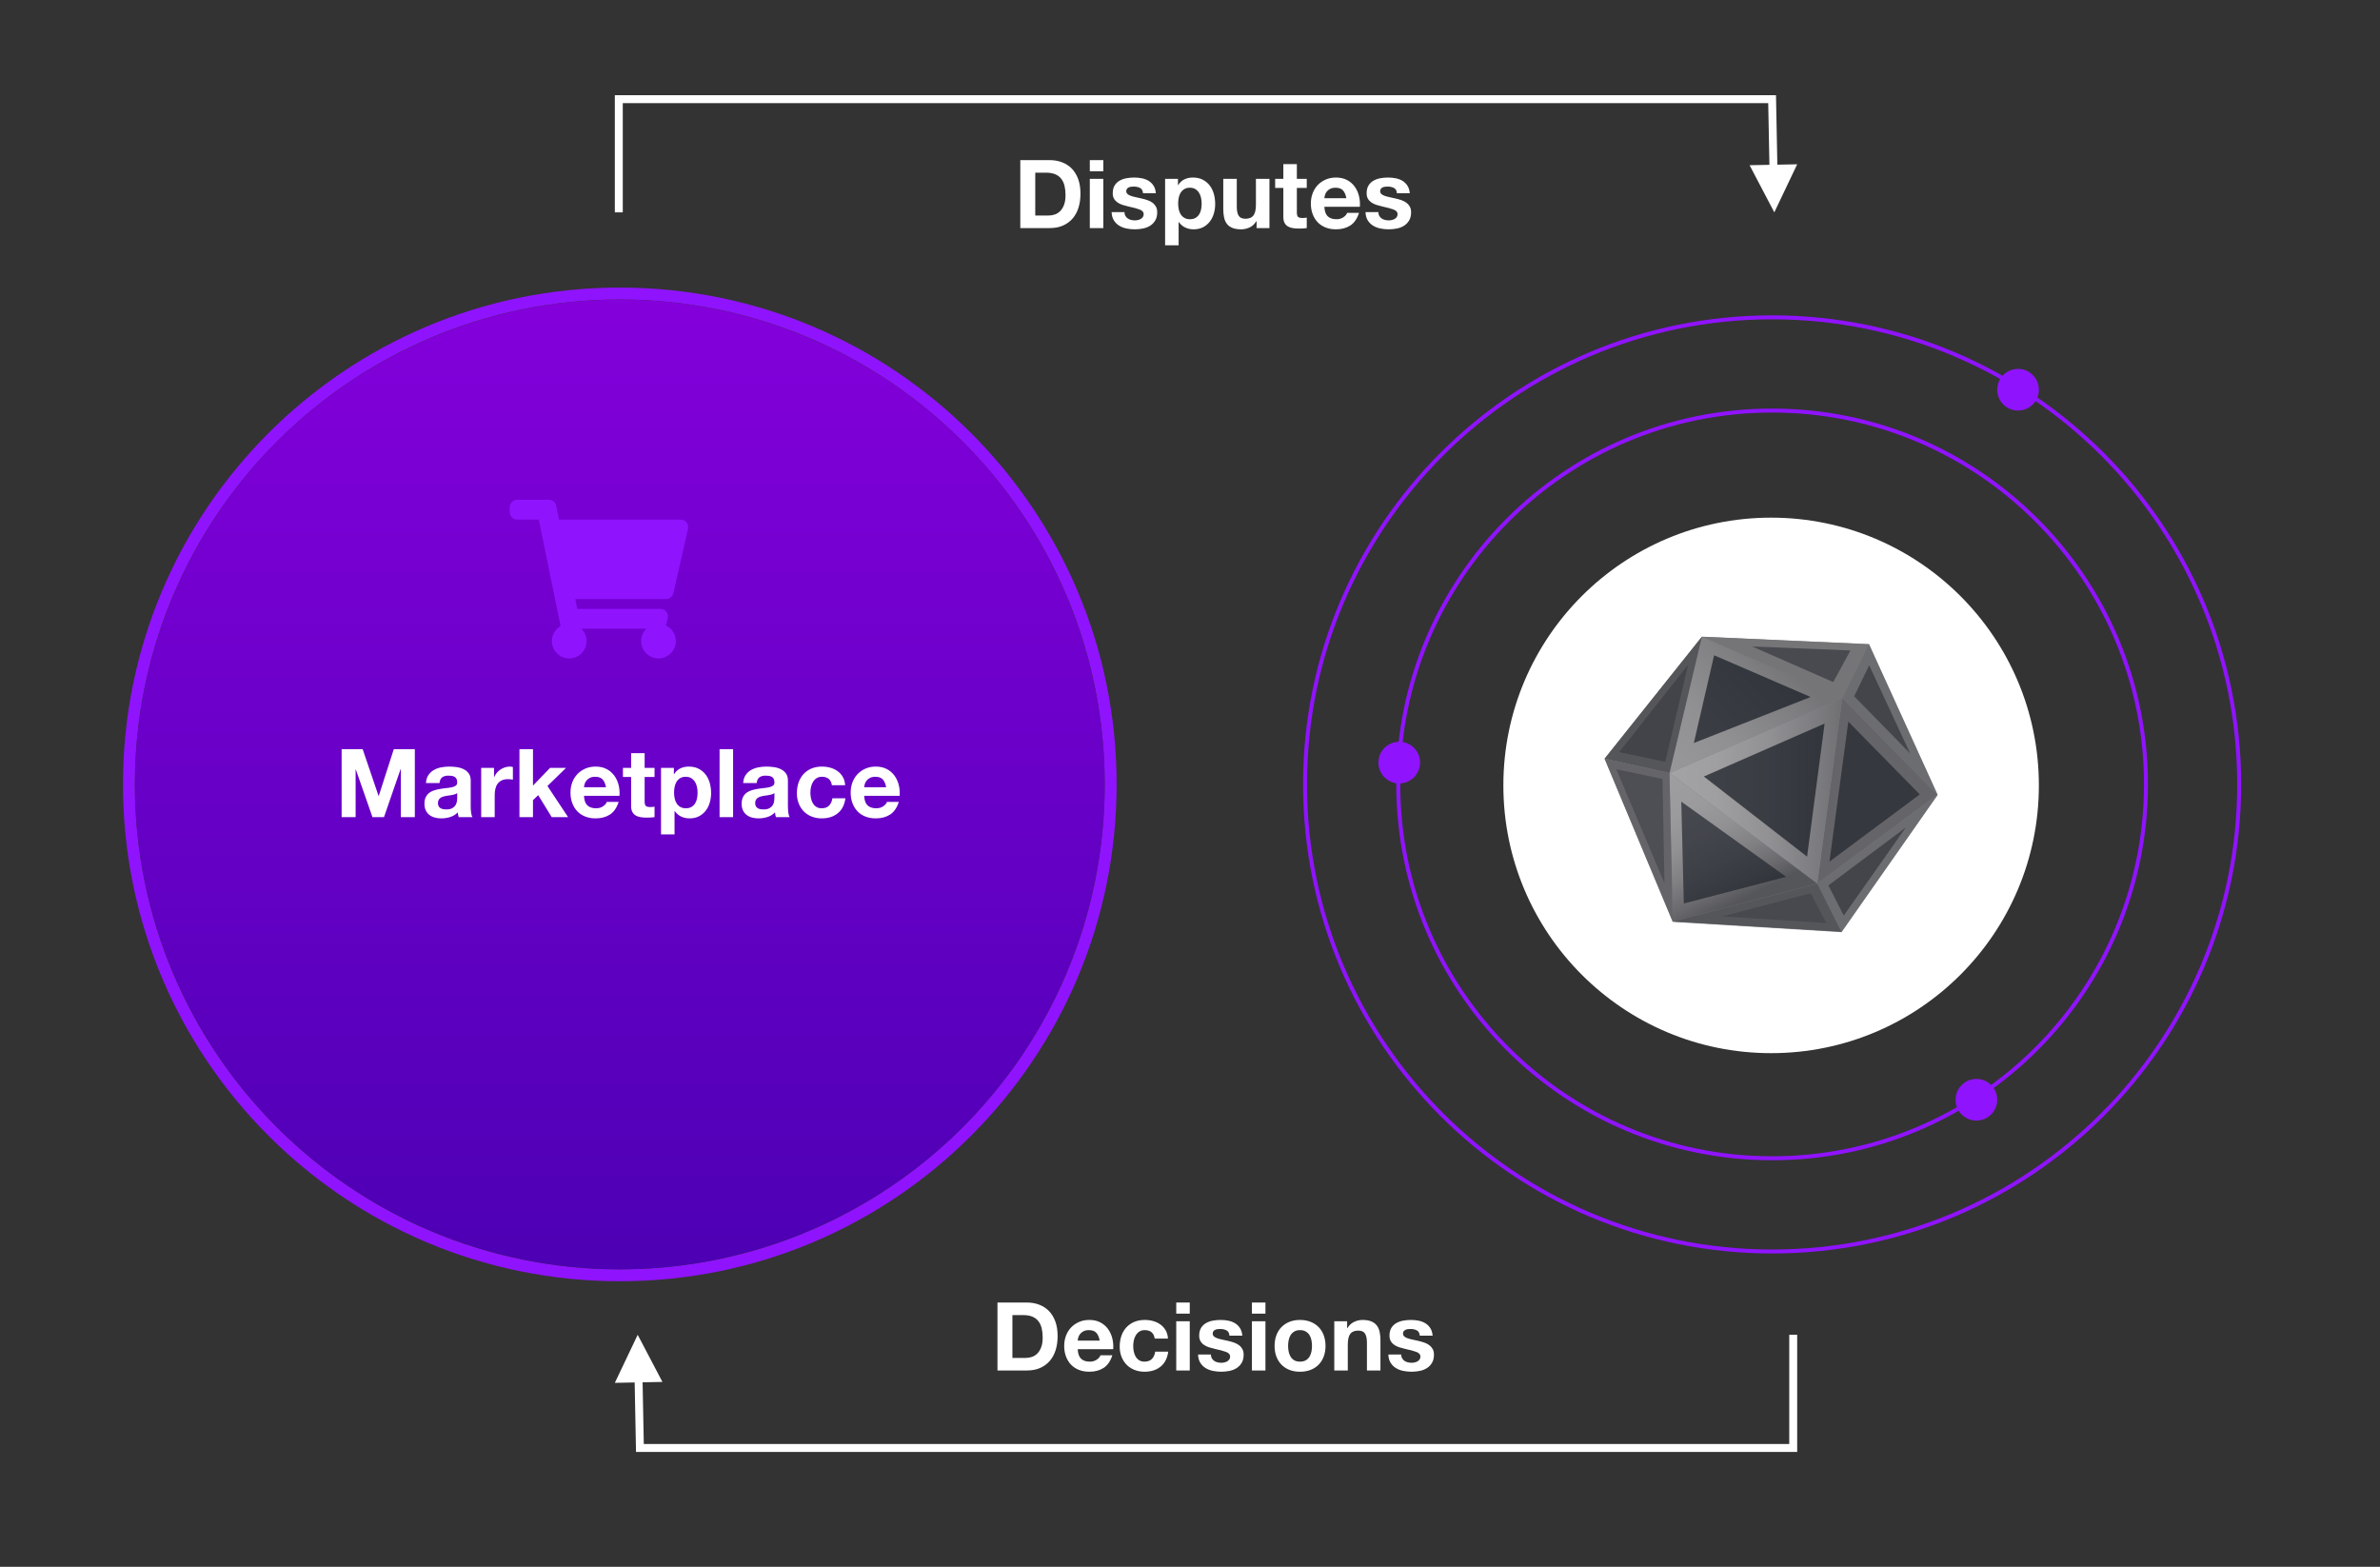 <?xml version="1.0" encoding="UTF-8"?>
<svg width="1200px" height="790px" viewBox="0 0 1200 790" version="1.1" xmlns="http://www.w3.org/2000/svg" xmlns:xlink="http://www.w3.org/1999/xlink">
    <rect x="0" y="0" width="1200" height="790" fill="#333333" stroke="none"/>
    <!-- Generator: Sketch 58 (84663) - https://sketch.com -->
    <title>website-integrations3 copy</title>
    <desc>Created with Sketch.</desc>
    <defs>
        <linearGradient x1="50%" y1="0%" x2="50%" y2="100%" id="alinearGradient1">
            <stop stop-color="#8400DB" offset="0%"></stop>
            <stop stop-color="#4D00B4" offset="100%"></stop>
        </linearGradient>
        <linearGradient x1="0%" y1="50%" x2="100%" y2="50%" id="alinearGradient2">
            <stop stop-color="#A3A2A5" offset="0%"></stop>
            <stop stop-color="#9F9EA0" offset="27.05%"></stop>
            <stop stop-color="#929194" offset="56.07%"></stop>
            <stop stop-color="#7C7C80" offset="85.92%"></stop>
            <stop stop-color="#707073" offset="100%"></stop>
        </linearGradient>
        <linearGradient x1="-0.661%" y1="79.915%" x2="70.392%" y2="24.269%" id="alinearGradient3">
            <stop stop-color="#969598" offset="0%"></stop>
            <stop stop-color="#908F92" offset="33.96%"></stop>
            <stop stop-color="#7F7F82" offset="79.17%"></stop>
            <stop stop-color="#757578" offset="100%"></stop>
        </linearGradient>
        <linearGradient x1="6.06%" y1="-2.835%" x2="50.01%" y2="85.051%" id="alinearGradient4">
            <stop stop-color="#9E9EA0" offset="0%"></stop>
            <stop stop-color="#9B9B9D" offset="27.59%"></stop>
            <stop stop-color="#919194" offset="49.4%"></stop>
            <stop stop-color="#808083" offset="69.23%"></stop>
            <stop stop-color="#69696D" offset="87.77%"></stop>
            <stop stop-color="#55565A" offset="100%"></stop>
        </linearGradient>
    </defs>
    <g id="website-integrations3-copy" stroke="none" stroke-width="1" fill="none" fill-rule="evenodd">
        <path d="M312.5,646 C450.847,646 563,533.847 563,395.5 C563,257.153 450.847,145 312.5,145 C174.153,145 62,257.153 62,395.5 C62,533.847 174.153,646 312.5,646 Z M312.5,640 C177.466,640 68,530.534 68,395.5 C68,260.466 177.466,151 312.5,151 C447.534,151 557,260.466 557,395.5 C557,530.534 447.534,640 312.5,640 Z" id="Oval" fill="#9013FE" fill-rule="nonzero"></path>
        <circle id="Oval" fill="url(#alinearGradient1)" cx="312.5" cy="395.5" r="244.5"></circle>
        <g id="Group-2" transform="translate(758, 261)">
            <circle id="Oval" fill="#FFFFFF" cx="135" cy="135" r="135"></circle>
            <g id="kleros-symbol" transform="translate(51, 60)" fill-rule="nonzero">
                <polygon id="Path" fill="#45464D" opacity="0.7" points="133.381 3.777 49.082 0 0 61.557 34.392 143.825 119.534 149 168 79.793"></polygon>
                <g id="Group">
                    <polygon id="Path" fill="#656569" points="167.848 79.715 119.891 30.913 107.277 124.531"></polygon>
                    <polygon id="Path" fill="url(#alinearGradient2)" points="32.751 68.739 119.891 30.913 107.277 124.531"></polygon>
                    <polygon id="Path" fill="url(#alinearGradient3)" points="119.891 30.913 49.09 0.07 32.751 68.739"></polygon>
                    <polygon id="Path" fill="url(#alinearGradient4)" points="32.751 68.739 34.419 143.629 107.277 124.531"></polygon>
                    <polygon id="Path" fill="#757578" points="119.891 30.913 133.276 3.84 49.09 0.07"></polygon>
                    <polygon id="Path" fill="#6C6D70" points="133.276 3.84 167.848 79.715 119.891 30.913"></polygon>
                    <polygon id="Path" fill="#6C6D70" points="167.848 79.715 119.447 148.795 107.277 124.531"></polygon>
                    <polygon id="Path" fill="#55565A" points="119.447 148.795 34.419 143.629 107.277 124.531"></polygon>
                    <polygon id="Path" fill="#55565A" points="49.09 0.07 0.073 61.513 32.751 68.739"></polygon>
                    <polygon id="Path" fill="#656569" points="0.073 61.513 34.419 143.629 32.751 68.739"></polygon>
                    <polygon id="Path" fill="#151A22" opacity="0.7" points="110.973 43.806 102.14 110.922 50.084 70.514"></polygon>
                    <polygon id="Path" fill="#151A22" opacity="0.7" points="103.923 30.424 55.263 9.389 45.041 53.615"></polygon>
                    <polygon id="Path" fill="#23262E" opacity="0.7" points="91.59 121.09 38.705 83.178 39.984 134.55"></polygon>
                    <polygon id="Path" fill="#23262E" opacity="0.7" points="158.962 79.548 122.923 42.835 113.411 113.433"></polygon>
                    <polygon id="Path" fill="#43444B" opacity="0.7" points="103.989 129.347 111.838 144.422 59.387 141.051"></polygon>
                    <polygon id="Path" fill="#34363D" opacity="0.7" points="151.919 96.205 112.877 125.404 120.635 140.625"></polygon>
                    <polygon id="Path" fill="#34363D" opacity="0.7" points="133.451 14.441 154.094 58.875 125.869 30.07"></polygon>
                    <polygon id="Path" fill="#36383F" opacity="0.7" points="124.004 6.962 115.324 22.896 74.439 4.943"></polygon>
                    <polygon id="Path" fill="#3B3C43" opacity="0.7" points="42.14 14.19 30.635 63.137 7.423 58.201"></polygon>
                    <polygon id="Path" fill="#45464D" opacity="0.7" points="29.235 71.769 30.247 124.37 5.912 66.812"></polygon>
                </g>
            </g>
        </g>
        <path d="M893.5,585 C998.158,585 1083,500.158 1083,395.5 C1083,290.842 998.158,206 893.5,206 C788.842,206 704,290.842 704,395.5 C704,500.158 788.842,585 893.5,585 Z M893.5,583 C789.947,583 706,499.053 706,395.5 C706,291.947 789.947,208 893.5,208 C997.053,208 1081,291.947 1081,395.5 C1081,499.053 997.053,583 893.5,583 Z" id="Oval" fill="#9013FE" fill-rule="nonzero"></path>
        <path d="M893.5,632 C1024.115,632 1130,526.115 1130,395.5 C1130,264.885 1024.115,159 893.5,159 C762.885,159 657,264.885 657,395.5 C657,526.115 762.885,632 893.5,632 Z M893.5,630 C763.989,630 659,525.011 659,395.5 C659,265.989 763.989,161 893.5,161 C1023.011,161 1128,265.989 1128,395.5 C1128,525.011 1023.011,630 893.5,630 Z" id="Oval" fill="#9013FE" fill-rule="nonzero"></path>
        <path d="M172.248,377.728 L172.248,412 L179.304,412 L179.304,387.952 L179.4,387.952 L187.8,412 L193.608,412 L202.008,387.712 L202.104,387.712 L202.104,412 L209.16,412 L209.16,377.728 L198.552,377.728 L190.968,401.296 L190.872,401.296 L182.856,377.728 L172.248,377.728 Z M214.776,394.816 C214.872,393.216 215.272,391.888 215.976,390.832 C216.68,389.776 217.576,388.928 218.664,388.288 C219.752,387.648 220.976,387.192 222.336,386.92 C223.696,386.648 225.064,386.512 226.44,386.512 C227.688,386.512 228.952,386.6 230.232,386.776 C231.512,386.952 232.68,387.296 233.736,387.808 C234.792,388.32 235.656,389.032 236.328,389.944 C237,390.856 237.336,392.064 237.336,393.568 L237.336,406.48 C237.336,407.6 237.4,408.672 237.528,409.696 C237.656,410.72 237.88,411.488 238.2,412 L231.288,412 C231.16,411.616 231.056,411.224 230.976,410.824 C230.896,410.424 230.84,410.016 230.808,409.6 C229.72,410.72 228.44,411.504 226.968,411.952 C225.496,412.4 223.992,412.624 222.456,412.624 C221.272,412.624 220.168,412.48 219.144,412.192 C218.12,411.904 217.224,411.456 216.456,410.848 C215.688,410.24 215.088,409.472 214.656,408.544 C214.224,407.616 214.008,406.512 214.008,405.232 C214.008,403.824 214.256,402.664 214.752,401.752 C215.248,400.84 215.888,400.112 216.672,399.568 C217.456,399.024 218.352,398.616 219.36,398.344 C220.368,398.072 221.384,397.856 222.408,397.696 C223.176,397.576 223.935,397.474 224.685,397.39 L225.432,397.312 C226.424,397.216 227.304,397.072 228.072,396.88 C228.84,396.688 229.448,396.408 229.896,396.04 C230.303,395.705 230.512,395.232 230.523,394.62 L230.52,394.432 C230.52,393.696 230.4,393.112 230.16,392.68 C229.92,392.248 229.6,391.912 229.2,391.672 C228.8,391.432 228.336,391.272 227.808,391.192 C227.28,391.112 226.712,391.072 226.104,391.072 C224.76,391.072 223.704,391.36 222.936,391.936 C222.168,392.512 221.72,393.472 221.592,394.816 L214.776,394.816 Z M230.52,399.856 C230.232,400.112 229.872,400.312 229.44,400.456 C229.008,400.6 228.544,400.72 228.048,400.816 C227.717,400.88 227.376,400.937 227.024,400.987 L226.488,401.056 C225.944,401.12 225.4,401.2 224.856,401.296 C224.344,401.392 223.84,401.52 223.344,401.68 C222.848,401.84 222.416,402.056 222.048,402.328 C221.68,402.6 221.384,402.944 221.16,403.36 C220.936,403.776 220.824,404.304 220.824,404.944 C220.824,405.552 220.936,406.064 221.16,406.48 C221.384,406.896 221.688,407.224 222.072,407.464 C222.456,407.704 222.904,407.872 223.416,407.968 C223.928,408.064 224.456,408.112 225,408.112 C226.344,408.112 227.384,407.888 228.12,407.44 C228.856,406.992 229.4,406.456 229.752,405.832 C230.104,405.208 230.32,404.576 230.4,403.936 C230.48,403.296 230.52,402.784 230.52,402.4 L230.52,399.856 Z M242.616,387.184 L242.616,412 L249.432,412 L249.432,400.816 C249.432,399.696 249.544,398.656 249.768,397.696 C249.992,396.736 250.368,395.896 250.896,395.176 C251.424,394.456 252.12,393.888 252.984,393.472 C253.848,393.056 254.904,392.848 256.152,392.848 C256.568,392.848 257,392.872 257.448,392.92 C257.896,392.968 258.28,393.024 258.6,393.088 L258.6,386.752 C258.056,386.592 257.56,386.512 257.112,386.512 C256.248,386.512 255.416,386.64 254.616,386.896 C253.816,387.152 253.064,387.512 252.36,387.976 C251.656,388.44 251.032,389 250.488,389.656 C249.944,390.312 249.512,391.024 249.192,391.792 L249.096,391.792 L249.096,387.184 L242.616,387.184 Z M261.912,377.728 L261.912,412 L268.728,412 L268.728,403.456 L271.368,400.912 L278.184,412 L286.44,412 L276.024,396.304 L285.384,387.184 L277.32,387.184 L268.728,396.112 L268.728,377.728 L261.912,377.728 Z M305.544,396.928 L294.456,396.928 C294.488,396.448 294.592,395.904 294.768,395.296 C294.944,394.688 295.248,394.112 295.68,393.568 C296.112,393.024 296.688,392.568 297.408,392.2 C298.128,391.832 299.032,391.648 300.12,391.648 C301.784,391.648 303.024,392.096 303.84,392.992 C304.656,393.888 305.224,395.2 305.544,396.928 Z M294.456,401.248 L312.36,401.248 C312.488,399.328 312.328,397.488 311.88,395.728 C311.432,393.968 310.704,392.4 309.696,391.024 C308.688,389.648 307.4,388.552 305.832,387.736 C304.264,386.92 302.424,386.512 300.312,386.512 C298.424,386.512 296.704,386.848 295.152,387.52 C293.6,388.192 292.264,389.112 291.144,390.28 C290.024,391.448 289.16,392.832 288.552,394.432 C287.944,396.032 287.64,397.76 287.64,399.616 C287.64,401.536 287.936,403.296 288.528,404.896 C289.12,406.496 289.96,407.872 291.048,409.024 C292.136,410.176 293.464,411.064 295.032,411.688 C296.6,412.312 298.36,412.624 300.312,412.624 C303.128,412.624 305.528,411.984 307.512,410.704 C309.496,409.424 310.968,407.296 311.928,404.32 L305.928,404.32 C305.704,405.088 305.096,405.816 304.104,406.504 C303.112,407.192 301.928,407.536 300.552,407.536 C298.632,407.536 297.16,407.04 296.136,406.048 C295.112,405.056 294.552,403.456 294.456,401.248 Z M325.032,387.184 L325.032,379.744 L318.216,379.744 L318.216,387.184 L314.088,387.184 L314.088,391.744 L318.216,391.744 L318.216,406.384 C318.216,407.632 318.424,408.64 318.84,409.408 C319.256,410.176 319.824,410.768 320.544,411.184 C321.264,411.6 322.096,411.88 323.04,412.024 C323.984,412.168 324.984,412.24 326.04,412.24 C326.712,412.24 327.4,412.224 328.104,412.192 C328.808,412.16 329.448,412.096 330.024,412 L330.024,406.72 C329.704,406.784 329.368,406.832 329.016,406.864 C328.664,406.896 328.296,406.912 327.912,406.912 C326.76,406.912 325.992,406.72 325.608,406.336 C325.224,405.952 325.032,405.184 325.032,404.032 L325.032,391.744 L330.024,391.744 L330.024,387.184 L325.032,387.184 Z M345.816,407.536 C344.728,407.536 343.8,407.312 343.032,406.864 C342.264,406.416 341.648,405.832 341.184,405.112 C340.72,404.392 340.384,403.552 340.176,402.592 C339.968,401.632 339.864,400.656 339.864,399.664 C339.864,398.64 339.96,397.648 340.152,396.688 C340.344,395.728 340.672,394.88 341.136,394.144 C341.6,393.408 342.208,392.808 342.96,392.344 C343.712,391.88 344.648,391.648 345.768,391.648 C346.856,391.648 347.776,391.88 348.528,392.344 C349.28,392.808 349.896,393.416 350.376,394.168 C350.856,394.92 351.2,395.776 351.408,396.736 C351.616,397.696 351.72,398.672 351.72,399.664 C351.72,400.656 351.624,401.632 351.432,402.592 C351.24,403.552 350.912,404.392 350.448,405.112 C349.984,405.832 349.376,406.416 348.624,406.864 C347.872,407.312 346.936,407.536 345.816,407.536 Z M333.288,387.184 L333.288,420.688 L340.104,420.688 L340.104,408.928 L340.2,408.928 C341.032,410.144 342.096,411.064 343.392,411.688 C344.688,412.312 346.104,412.624 347.64,412.624 C349.464,412.624 351.056,412.272 352.416,411.568 C353.776,410.864 354.912,409.92 355.824,408.736 C356.736,407.552 357.416,406.192 357.864,404.656 C358.312,403.12 358.536,401.52 358.536,399.856 C358.536,398.096 358.312,396.408 357.864,394.792 C357.416,393.176 356.728,391.76 355.8,390.544 C354.872,389.328 353.704,388.352 352.296,387.616 C350.888,386.88 349.208,386.512 347.256,386.512 C345.72,386.512 344.312,386.816 343.032,387.424 C341.752,388.032 340.696,389.008 339.864,390.352 L339.768,390.352 L339.768,387.184 L333.288,387.184 Z M362.808,377.728 L362.808,412 L369.624,412 L369.624,377.728 L362.808,377.728 Z M374.712,394.816 C374.808,393.216 375.208,391.888 375.912,390.832 C376.616,389.776 377.512,388.928 378.6,388.288 C379.688,387.648 380.912,387.192 382.272,386.92 C383.632,386.648 385,386.512 386.376,386.512 C387.624,386.512 388.888,386.6 390.168,386.776 C391.448,386.952 392.616,387.296 393.672,387.808 C394.728,388.32 395.592,389.032 396.264,389.944 C396.936,390.856 397.272,392.064 397.272,393.568 L397.272,406.48 C397.272,407.6 397.336,408.672 397.464,409.696 C397.592,410.72 397.816,411.488 398.136,412 L391.224,412 C391.096,411.616 390.992,411.224 390.912,410.824 C390.832,410.424 390.776,410.016 390.744,409.6 C389.656,410.72 388.376,411.504 386.904,411.952 C385.432,412.4 383.928,412.624 382.392,412.624 C381.208,412.624 380.104,412.48 379.08,412.192 C378.056,411.904 377.16,411.456 376.392,410.848 C375.624,410.24 375.024,409.472 374.592,408.544 C374.16,407.616 373.944,406.512 373.944,405.232 C373.944,403.824 374.192,402.664 374.688,401.752 C375.184,400.84 375.824,400.112 376.608,399.568 C377.392,399.024 378.288,398.616 379.296,398.344 C380.304,398.072 381.32,397.856 382.344,397.696 C383.112,397.576 383.871,397.474 384.621,397.39 L385.368,397.312 C386.36,397.216 387.24,397.072 388.008,396.88 C388.776,396.688 389.384,396.408 389.832,396.04 C390.239,395.705 390.448,395.232 390.459,394.62 L390.456,394.432 C390.456,393.696 390.336,393.112 390.096,392.68 C389.856,392.248 389.536,391.912 389.136,391.672 C388.736,391.432 388.272,391.272 387.744,391.192 C387.216,391.112 386.648,391.072 386.04,391.072 C384.696,391.072 383.64,391.36 382.872,391.936 C382.104,392.512 381.656,393.472 381.528,394.816 L374.712,394.816 Z M390.456,399.856 C390.168,400.112 389.808,400.312 389.376,400.456 C388.944,400.6 388.48,400.72 387.984,400.816 C387.653,400.88 387.312,400.937 386.96,400.987 L386.424,401.056 C385.88,401.12 385.336,401.2 384.792,401.296 C384.28,401.392 383.776,401.52 383.28,401.68 C382.784,401.84 382.352,402.056 381.984,402.328 C381.616,402.6 381.32,402.944 381.096,403.36 C380.872,403.776 380.76,404.304 380.76,404.944 C380.76,405.552 380.872,406.064 381.096,406.48 C381.32,406.896 381.624,407.224 382.008,407.464 C382.392,407.704 382.84,407.872 383.352,407.968 C383.864,408.064 384.392,408.112 384.936,408.112 C386.28,408.112 387.32,407.888 388.056,407.44 C388.792,406.992 389.336,406.456 389.688,405.832 C390.04,405.208 390.256,404.576 390.336,403.936 C390.416,403.296 390.456,402.784 390.456,402.4 L390.456,399.856 Z M414.456,386.512 C415.928,386.512 417.344,386.704 418.704,387.088 C420.064,387.472 421.28,388.056 422.352,388.84 C423.424,389.624 424.296,390.6 424.968,391.768 C425.584,392.839 425.958,394.091 426.09,395.524 L426.12,395.92 L419.448,395.92 C419,393.072 417.32,391.648 414.408,391.648 C413.32,391.648 412.408,391.896 411.672,392.392 C410.936,392.888 410.336,393.528 409.872,394.312 C409.408,395.096 409.08,395.96 408.888,396.904 C408.696,397.848 408.6,398.784 408.6,399.712 C408.6,400.608 408.696,401.52 408.888,402.448 C409.08,403.376 409.392,404.216 409.824,404.968 C410.256,405.72 410.84,406.336 411.576,406.816 C412.312,407.296 413.208,407.536 414.264,407.536 C415.896,407.536 417.152,407.08 418.032,406.168 C418.849,405.321 419.383,404.205 419.635,402.82 L419.688,402.496 L426.264,402.496 C425.816,405.792 424.536,408.304 422.424,410.032 C420.312,411.76 417.608,412.624 414.312,412.624 C412.456,412.624 410.752,412.312 409.2,411.688 C407.648,411.064 406.328,410.192 405.24,409.072 C404.152,407.952 403.304,406.616 402.696,405.064 C402.088,403.512 401.784,401.808 401.784,399.952 C401.784,398.032 402.064,396.248 402.624,394.6 C403.184,392.952 404.008,391.528 405.096,390.328 C406.184,389.128 407.512,388.192 409.08,387.52 C410.648,386.848 412.44,386.512 414.456,386.512 Z M441.576,386.512 C443.688,386.512 445.528,386.92 447.096,387.736 C448.664,388.552 449.952,389.648 450.96,391.024 C451.968,392.4 452.696,393.968 453.144,395.728 C453.592,397.488 453.752,399.328 453.624,401.248 L435.72,401.248 C435.816,403.456 436.376,405.056 437.4,406.048 C438.424,407.04 439.896,407.536 441.816,407.536 C443.192,407.536 444.376,407.192 445.368,406.504 C446.36,405.816 446.968,405.088 447.192,404.32 L453.192,404.32 C452.232,407.296 450.76,409.424 448.776,410.704 C446.792,411.984 444.392,412.624 441.576,412.624 C439.624,412.624 437.864,412.312 436.296,411.688 C434.728,411.064 433.4,410.176 432.312,409.024 C431.224,407.872 430.384,406.496 429.792,404.896 C429.2,403.296 428.904,401.536 428.904,399.616 C428.904,397.76 429.208,396.032 429.816,394.432 C430.424,392.832 431.288,391.448 432.408,390.28 C433.528,389.112 434.864,388.192 436.416,387.52 C437.968,386.848 439.688,386.512 441.576,386.512 Z M441.384,391.648 C440.296,391.648 439.392,391.832 438.672,392.2 C437.952,392.568 437.376,393.024 436.944,393.568 C436.512,394.112 436.208,394.688 436.032,395.296 C435.856,395.904 435.752,396.448 435.72,396.928 L435.72,396.928 L446.808,396.928 C446.488,395.2 445.92,393.888 445.104,392.992 C444.288,392.096 443.048,391.648 441.384,391.648 Z" id="Marketplace" fill="#FFFFFF" fill-rule="nonzero"></path>
        <g id="cart-plus-solid" transform="translate(257, 252)" fill="#9013FE" fill-rule="nonzero">
            <path d="M78.862,50 L33.058,50 L34.081,55 L76.021,55 C78.428,55 80.211,57.235 79.678,59.581 L78.816,63.374 C81.736,64.792 83.75,67.786 83.75,71.25 C83.75,76.125 79.763,80.069 74.871,79.999 C70.211,79.932 66.379,76.15 66.253,71.492 C66.185,68.947 67.204,66.64 68.879,65 L36.121,65 C37.743,66.588 38.75,68.801 38.75,71.25 C38.75,76.221 34.605,80.224 29.583,79.99 C25.123,79.783 21.497,76.18 21.262,71.722 C21.081,68.279 22.893,65.245 25.645,63.662 L14.669,10 L3.75,10 C1.679,10 0,8.321 0,6.25 L0,3.75 C0,1.679 1.679,0 3.75,0 L19.77,0 C21.552,0 23.087,1.253 23.444,2.998 L24.876,10 L86.248,10 C88.655,10 90.438,12.235 89.905,14.581 L82.519,47.081 C82.131,48.788 80.613,50 78.862,50 Z" id="Shape"></path>
        </g>
        <path d="M521.976,108.664 L521.976,87.064 L527.352,87.064 C529.208,87.064 530.768,87.328 532.032,87.856 C533.296,88.384 534.312,89.144 535.08,90.136 C535.848,91.128 536.4,92.32 536.736,93.712 C537.072,95.104 537.24,96.664 537.24,98.392 C537.24,100.28 537,101.88 536.52,103.192 C536.04,104.504 535.4,105.568 534.6,106.384 C533.8,107.2 532.888,107.784 531.864,108.136 C530.84,108.488 529.784,108.664 528.696,108.664 L521.976,108.664 Z M514.44,80.728 L514.44,115 L529.224,115 C531.848,115 534.128,114.56 536.064,113.68 C538,112.8 539.616,111.592 540.912,110.056 C542.208,108.52 543.176,106.696 543.816,104.584 C544.456,102.472 544.776,100.168 544.776,97.672 C544.776,94.824 544.384,92.344 543.6,90.232 C542.816,88.12 541.728,86.36 540.336,84.952 C538.944,83.544 537.296,82.488 535.392,81.784 C533.488,81.08 531.432,80.728 529.224,80.728 L514.44,80.728 Z M556.296,86.344 L556.296,80.728 L549.48,80.728 L549.48,86.344 L556.296,86.344 Z M549.48,90.184 L549.48,115 L556.296,115 L556.296,90.184 L549.48,90.184 Z M566.952,106.936 L560.472,106.936 C560.536,108.6 560.912,109.984 561.6,111.088 C562.288,112.192 563.168,113.08 564.24,113.752 C565.312,114.424 566.536,114.904 567.912,115.192 C569.288,115.48 570.696,115.624 572.136,115.624 C573.544,115.624 574.928,115.488 576.288,115.216 C577.648,114.944 578.856,114.472 579.912,113.8 C580.968,113.128 581.824,112.24 582.48,111.136 C583.136,110.032 583.464,108.664 583.464,107.032 C583.464,105.88 583.24,104.912 582.792,104.128 C582.344,103.344 581.752,102.688 581.016,102.16 C580.28,101.632 579.44,101.208 578.496,100.888 C577.552,100.568 576.584,100.296 575.592,100.072 C574.632,99.848 573.688,99.64 572.76,99.448 C571.832,99.256 571.008,99.04 570.288,98.8 C569.568,98.56 568.984,98.248 568.536,97.864 C568.088,97.48 567.864,96.984 567.864,96.376 C567.864,95.864 567.992,95.456 568.248,95.152 C568.504,94.848 568.816,94.616 569.184,94.456 C569.552,94.296 569.96,94.192 570.408,94.144 C570.856,94.096 571.272,94.072 571.656,94.072 C572.872,94.072 573.928,94.304 574.824,94.768 C575.72,95.232 576.216,96.12 576.312,97.432 L582.792,97.432 C582.664,95.896 582.272,94.624 581.616,93.616 C580.96,92.608 580.136,91.8 579.144,91.192 C578.152,90.584 577.024,90.152 575.76,89.896 C574.496,89.64 573.192,89.512 571.848,89.512 C570.504,89.512 569.192,89.632 567.912,89.872 C566.632,90.112 565.48,90.528 564.456,91.12 C563.432,91.712 562.608,92.52 561.984,93.544 C561.36,94.568 561.048,95.88 561.048,97.48 C561.048,98.568 561.272,99.488 561.72,100.24 C562.168,100.992 562.76,101.616 563.496,102.112 C564.232,102.608 565.072,103.008 566.016,103.312 C566.96,103.616 567.928,103.88 568.92,104.104 C571.352,104.616 573.248,105.128 574.608,105.64 C575.968,106.152 576.648,106.92 576.648,107.944 C576.648,108.552 576.504,109.056 576.216,109.456 C575.928,109.856 575.568,110.176 575.136,110.416 C574.704,110.656 574.224,110.832 573.696,110.944 C573.168,111.056 572.664,111.112 572.184,111.112 C571.512,111.112 570.864,111.032 570.24,110.872 C569.616,110.712 569.064,110.464 568.584,110.128 C568.104,109.792 567.712,109.36 567.408,108.832 C567.104,108.304 566.952,107.672 566.952,106.936 Z M599.976,110.536 C598.888,110.536 597.96,110.312 597.192,109.864 C596.424,109.416 595.808,108.832 595.344,108.112 C594.88,107.392 594.544,106.552 594.336,105.592 C594.128,104.632 594.024,103.656 594.024,102.664 C594.024,101.64 594.12,100.648 594.312,99.688 C594.504,98.728 594.832,97.88 595.296,97.144 C595.76,96.408 596.368,95.808 597.12,95.344 C597.872,94.88 598.808,94.648 599.928,94.648 C601.016,94.648 601.936,94.88 602.688,95.344 C603.44,95.808 604.056,96.416 604.536,97.168 C605.016,97.92 605.36,98.776 605.568,99.736 C605.776,100.696 605.88,101.672 605.88,102.664 C605.88,103.656 605.784,104.632 605.592,105.592 C605.4,106.552 605.072,107.392 604.608,108.112 C604.144,108.832 603.536,109.416 602.784,109.864 C602.032,110.312 601.096,110.536 599.976,110.536 Z M587.448,90.184 L587.448,123.688 L594.264,123.688 L594.264,111.928 L594.36,111.928 C595.192,113.144 596.256,114.064 597.552,114.688 C598.848,115.312 600.264,115.624 601.8,115.624 C603.624,115.624 605.216,115.272 606.576,114.568 C607.936,113.864 609.072,112.92 609.984,111.736 C610.896,110.552 611.576,109.192 612.024,107.656 C612.472,106.12 612.696,104.52 612.696,102.856 C612.696,101.096 612.472,99.408 612.024,97.792 C611.576,96.176 610.888,94.76 609.96,93.544 C609.032,92.328 607.864,91.352 606.456,90.616 C605.048,89.88 603.368,89.512 601.416,89.512 C599.88,89.512 598.472,89.816 597.192,90.424 C595.912,91.032 594.856,92.008 594.024,93.352 L593.928,93.352 L593.928,90.184 L587.448,90.184 Z M640.056,115 L640.056,90.184 L633.24,90.184 L633.24,103.192 C633.24,105.72 632.824,107.536 631.992,108.64 C631.16,109.744 629.816,110.296 627.96,110.296 C626.328,110.296 625.192,109.792 624.552,108.784 C623.912,107.776 623.592,106.248 623.592,104.2 L623.592,90.184 L616.776,90.184 L616.776,105.448 C616.776,106.984 616.912,108.384 617.184,109.648 C617.456,110.912 617.928,111.984 618.6,112.864 C619.272,113.744 620.192,114.424 621.36,114.904 C622.528,115.384 624.024,115.624 625.848,115.624 C627.288,115.624 628.696,115.304 630.072,114.664 C631.448,114.024 632.568,112.984 633.432,111.544 L633.576,111.544 L633.576,115 L640.056,115 Z M653.88,90.184 L653.88,82.744 L647.064,82.744 L647.064,90.184 L642.936,90.184 L642.936,94.744 L647.064,94.744 L647.064,109.384 C647.064,110.632 647.272,111.64 647.688,112.408 C648.104,113.176 648.672,113.768 649.392,114.184 C650.112,114.6 650.944,114.88 651.888,115.024 C652.832,115.168 653.832,115.24 654.888,115.24 C655.56,115.24 656.248,115.224 656.952,115.192 C657.656,115.16 658.296,115.096 658.872,115 L658.872,109.72 C658.552,109.784 658.216,109.832 657.864,109.864 C657.512,109.896 657.144,109.912 656.76,109.912 C655.608,109.912 654.84,109.72 654.456,109.336 C654.072,108.952 653.88,108.184 653.88,107.032 L653.88,94.744 L658.872,94.744 L658.872,90.184 L653.88,90.184 Z M678.84,99.928 L667.752,99.928 C667.784,99.448 667.888,98.904 668.064,98.296 C668.24,97.688 668.544,97.112 668.976,96.568 C669.408,96.024 669.984,95.568 670.704,95.2 C671.424,94.832 672.328,94.648 673.416,94.648 C675.08,94.648 676.32,95.096 677.136,95.992 C677.952,96.888 678.52,98.2 678.84,99.928 Z M667.752,104.248 L685.656,104.248 C685.784,102.328 685.624,100.488 685.176,98.728 C684.728,96.968 684,95.4 682.992,94.024 C681.984,92.648 680.696,91.552 679.128,90.736 C677.56,89.92 675.72,89.512 673.608,89.512 C671.72,89.512 670,89.848 668.448,90.52 C666.896,91.192 665.56,92.112 664.44,93.28 C663.32,94.448 662.456,95.832 661.848,97.432 C661.24,99.032 660.936,100.76 660.936,102.616 C660.936,104.536 661.232,106.296 661.824,107.896 C662.416,109.496 663.256,110.872 664.344,112.024 C665.432,113.176 666.76,114.064 668.328,114.688 C669.896,115.312 671.656,115.624 673.608,115.624 C676.424,115.624 678.824,114.984 680.808,113.704 C682.792,112.424 684.264,110.296 685.224,107.32 L679.224,107.32 C679,108.088 678.392,108.816 677.4,109.504 C676.408,110.192 675.224,110.536 673.848,110.536 C671.928,110.536 670.456,110.04 669.432,109.048 C668.408,108.056 667.848,106.456 667.752,104.248 Z M694.968,106.936 C694.968,107.672 695.12,108.304 695.424,108.832 C695.728,109.36 696.12,109.792 696.6,110.128 C697.08,110.464 697.632,110.712 698.256,110.872 C698.88,111.032 699.528,111.112 700.2,111.112 C700.68,111.112 701.184,111.056 701.712,110.944 C702.24,110.832 702.72,110.656 703.152,110.416 C703.584,110.176 703.944,109.856 704.232,109.456 C704.52,109.056 704.664,108.552 704.664,107.944 C704.664,106.92 703.984,106.152 702.624,105.64 C701.264,105.128 699.368,104.616 696.936,104.104 C695.944,103.88 694.976,103.616 694.032,103.312 C693.088,103.008 692.248,102.608 691.512,102.112 C690.776,101.616 690.184,100.992 689.736,100.24 C689.288,99.488 689.064,98.568 689.064,97.48 C689.064,95.88 689.376,94.568 690,93.544 C690.624,92.52 691.448,91.712 692.472,91.12 C693.496,90.528 694.648,90.112 695.928,89.872 C697.208,89.632 698.52,89.512 699.864,89.512 C701.208,89.512 702.512,89.64 703.776,89.896 C705.04,90.152 706.168,90.584 707.16,91.192 C708.152,91.8 708.976,92.608 709.632,93.616 C710.288,94.624 710.68,95.896 710.808,97.432 L704.328,97.432 C704.232,96.12 703.736,95.232 702.84,94.768 C701.944,94.304 700.888,94.072 699.672,94.072 C699.288,94.072 698.872,94.096 698.424,94.144 C697.976,94.192 697.568,94.296 697.2,94.456 C696.832,94.616 696.52,94.848 696.264,95.152 C696.008,95.456 695.88,95.864 695.88,96.376 C695.88,96.984 696.104,97.48 696.552,97.864 C697,98.248 697.584,98.56 698.304,98.8 C699.024,99.04 699.848,99.256 700.776,99.448 C701.704,99.64 702.648,99.848 703.608,100.072 C704.6,100.296 705.568,100.568 706.512,100.888 C707.456,101.208 708.296,101.632 709.032,102.16 C709.768,102.688 710.36,103.344 710.808,104.128 C711.256,104.912 711.48,105.88 711.48,107.032 C711.48,108.664 711.152,110.032 710.496,111.136 C709.84,112.24 708.984,113.128 707.928,113.8 C706.872,114.472 705.664,114.944 704.304,115.216 C702.944,115.488 701.56,115.624 700.152,115.624 C698.712,115.624 697.304,115.48 695.928,115.192 C694.552,114.904 693.328,114.424 692.256,113.752 C691.184,113.08 690.304,112.192 689.616,111.088 C688.928,109.984 688.552,108.6 688.488,106.936 L694.968,106.936 Z" id="Disputes" fill="#FFFFFF" fill-rule="nonzero"></path>
        <path d="M510.456,684.664 L510.456,663.064 L515.832,663.064 C517.688,663.064 519.248,663.328 520.512,663.856 C521.776,664.384 522.792,665.144 523.56,666.136 C524.328,667.128 524.88,668.32 525.216,669.712 C525.552,671.104 525.72,672.664 525.72,674.392 C525.72,676.28 525.48,677.88 525,679.192 C524.52,680.504 523.88,681.568 523.08,682.384 C522.28,683.2 521.368,683.784 520.344,684.136 C519.32,684.488 518.264,684.664 517.176,684.664 L510.456,684.664 Z M502.92,656.728 L502.92,691 L517.704,691 C520.328,691 522.608,690.56 524.544,689.68 C526.48,688.8 528.096,687.592 529.392,686.056 C530.688,684.52 531.656,682.696 532.296,680.584 C532.936,678.472 533.256,676.168 533.256,673.672 C533.256,670.824 532.864,668.344 532.08,666.232 C531.296,664.12 530.208,662.36 528.816,660.952 C527.424,659.544 525.776,658.488 523.872,657.784 C521.968,657.08 519.912,656.728 517.704,656.728 L502.92,656.728 Z M554.472,675.928 L543.384,675.928 C543.416,675.448 543.52,674.904 543.696,674.296 C543.872,673.688 544.176,673.112 544.608,672.568 C545.04,672.024 545.616,671.568 546.336,671.2 C547.056,670.832 547.96,670.648 549.048,670.648 C550.712,670.648 551.952,671.096 552.768,671.992 C553.584,672.888 554.152,674.2 554.472,675.928 Z M543.384,680.248 L561.288,680.248 C561.416,678.328 561.256,676.488 560.808,674.728 C560.36,672.968 559.632,671.4 558.624,670.024 C557.616,668.648 556.328,667.552 554.76,666.736 C553.192,665.92 551.352,665.512 549.24,665.512 C547.352,665.512 545.632,665.848 544.08,666.52 C542.528,667.192 541.192,668.112 540.072,669.28 C538.952,670.448 538.088,671.832 537.48,673.432 C536.872,675.032 536.568,676.76 536.568,678.616 C536.568,680.536 536.864,682.296 537.456,683.896 C538.048,685.496 538.888,686.872 539.976,688.024 C541.064,689.176 542.392,690.064 543.96,690.688 C545.528,691.312 547.288,691.624 549.24,691.624 C552.056,691.624 554.456,690.984 556.44,689.704 C558.424,688.424 559.896,686.296 560.856,683.32 L554.856,683.32 C554.632,684.088 554.024,684.816 553.032,685.504 C552.04,686.192 550.856,686.536 549.48,686.536 C547.56,686.536 546.088,686.04 545.064,685.048 C544.04,684.056 543.48,682.456 543.384,680.248 Z M582.216,674.92 L588.888,674.92 C588.792,673.32 588.408,671.936 587.736,670.768 C587.064,669.6 586.192,668.624 585.12,667.84 C584.048,667.056 582.832,666.472 581.472,666.088 C580.112,665.704 578.696,665.512 577.224,665.512 C575.208,665.512 573.416,665.848 571.848,666.52 C570.28,667.192 568.952,668.128 567.864,669.328 C566.776,670.528 565.952,671.952 565.392,673.6 C564.832,675.248 564.552,677.032 564.552,678.952 C564.552,680.808 564.856,682.512 565.464,684.064 C566.072,685.616 566.92,686.952 568.008,688.072 C569.096,689.192 570.416,690.064 571.968,690.688 C573.52,691.312 575.224,691.624 577.08,691.624 C580.376,691.624 583.08,690.76 585.192,689.032 C587.304,687.304 588.584,684.792 589.032,681.496 L582.456,681.496 C582.232,683.032 581.68,684.256 580.8,685.168 C579.92,686.08 578.664,686.536 577.032,686.536 C575.976,686.536 575.08,686.296 574.344,685.816 C573.608,685.336 573.024,684.72 572.592,683.968 C572.16,683.216 571.848,682.376 571.656,681.448 C571.464,680.52 571.368,679.608 571.368,678.712 C571.368,677.784 571.464,676.848 571.656,675.904 C571.848,674.96 572.176,674.096 572.64,673.312 C573.104,672.528 573.704,671.888 574.44,671.392 C575.176,670.896 576.088,670.648 577.176,670.648 C580.088,670.648 581.768,672.072 582.216,674.92 Z M599.88,662.344 L599.88,656.728 L593.064,656.728 L593.064,662.344 L599.88,662.344 Z M593.064,666.184 L593.064,691 L599.88,691 L599.88,666.184 L593.064,666.184 Z M610.536,682.936 L604.056,682.936 C604.12,684.6 604.496,685.984 605.184,687.088 C605.872,688.192 606.752,689.08 607.824,689.752 C608.896,690.424 610.12,690.904 611.496,691.192 C612.872,691.48 614.28,691.624 615.72,691.624 C617.128,691.624 618.512,691.488 619.872,691.216 C621.232,690.944 622.44,690.472 623.496,689.8 C624.552,689.128 625.408,688.24 626.064,687.136 C626.72,686.032 627.048,684.664 627.048,683.032 C627.048,681.88 626.824,680.912 626.376,680.128 C625.928,679.344 625.336,678.688 624.6,678.16 C623.864,677.632 623.024,677.208 622.08,676.888 C621.136,676.568 620.168,676.296 619.176,676.072 C618.216,675.848 617.272,675.64 616.344,675.448 C615.416,675.256 614.592,675.04 613.872,674.8 C613.152,674.56 612.568,674.248 612.12,673.864 C611.672,673.48 611.448,672.984 611.448,672.376 C611.448,671.864 611.576,671.456 611.832,671.152 C612.088,670.848 612.4,670.616 612.768,670.456 C613.136,670.296 613.544,670.192 613.992,670.144 C614.44,670.096 614.856,670.072 615.24,670.072 C616.456,670.072 617.512,670.304 618.408,670.768 C619.304,671.232 619.8,672.12 619.896,673.432 L626.376,673.432 C626.248,671.896 625.856,670.624 625.2,669.616 C624.544,668.608 623.72,667.8 622.728,667.192 C621.736,666.584 620.608,666.152 619.344,665.896 C618.08,665.64 616.776,665.512 615.432,665.512 C614.088,665.512 612.776,665.632 611.496,665.872 C610.216,666.112 609.064,666.528 608.04,667.12 C607.016,667.712 606.192,668.52 605.568,669.544 C604.944,670.568 604.632,671.88 604.632,673.48 C604.632,674.568 604.856,675.488 605.304,676.24 C605.752,676.992 606.344,677.616 607.08,678.112 C607.816,678.608 608.656,679.008 609.6,679.312 C610.544,679.616 611.512,679.88 612.504,680.104 C614.936,680.616 616.832,681.128 618.192,681.64 C619.552,682.152 620.232,682.92 620.232,683.944 C620.232,684.552 620.088,685.056 619.8,685.456 C619.512,685.856 619.152,686.176 618.72,686.416 C618.288,686.656 617.808,686.832 617.28,686.944 C616.752,687.056 616.248,687.112 615.768,687.112 C615.096,687.112 614.448,687.032 613.824,686.872 C613.2,686.712 612.648,686.464 612.168,686.128 C611.688,685.792 611.296,685.36 610.992,684.832 C610.688,684.304 610.536,683.672 610.536,682.936 Z M638.04,662.344 L638.04,656.728 L631.224,656.728 L631.224,662.344 L638.04,662.344 Z M631.224,666.184 L631.224,691 L638.04,691 L638.04,666.184 L631.224,666.184 Z M649.464,678.616 C649.464,677.624 649.56,676.648 649.752,675.688 C649.944,674.728 650.272,673.88 650.736,673.144 C651.2,672.408 651.816,671.808 652.584,671.344 C653.352,670.88 654.312,670.648 655.464,670.648 C656.616,670.648 657.584,670.88 658.368,671.344 C659.152,671.808 659.776,672.408 660.24,673.144 C660.704,673.88 661.032,674.728 661.224,675.688 C661.416,676.648 661.512,677.624 661.512,678.616 C661.512,679.608 661.416,680.576 661.224,681.52 C661.032,682.464 660.704,683.312 660.24,684.064 C659.776,684.816 659.152,685.416 658.368,685.864 C657.584,686.312 656.616,686.536 655.464,686.536 C654.312,686.536 653.352,686.312 652.584,685.864 C651.816,685.416 651.2,684.816 650.736,684.064 C650.272,683.312 649.944,682.464 649.752,681.52 C649.56,680.576 649.464,679.608 649.464,678.616 Z M642.648,678.616 C642.648,680.6 642.952,682.392 643.56,683.992 C644.168,685.592 645.032,686.96 646.152,688.096 C647.272,689.232 648.616,690.104 650.184,690.712 C651.752,691.32 653.512,691.624 655.464,691.624 C657.416,691.624 659.184,691.32 660.768,690.712 C662.352,690.104 663.704,689.232 664.824,688.096 C665.944,686.96 666.808,685.592 667.416,683.992 C668.024,682.392 668.328,680.6 668.328,678.616 C668.328,676.632 668.024,674.832 667.416,673.216 C666.808,671.6 665.944,670.224 664.824,669.088 C663.704,667.952 662.352,667.072 660.768,666.448 C659.184,665.824 657.416,665.512 655.464,665.512 C653.512,665.512 651.752,665.824 650.184,666.448 C648.616,667.072 647.272,667.952 646.152,669.088 C645.032,670.224 644.168,671.6 643.56,673.216 C642.952,674.832 642.648,676.632 642.648,678.616 Z M672.744,666.184 L672.744,691 L679.56,691 L679.56,677.992 C679.56,675.464 679.976,673.648 680.808,672.544 C681.64,671.44 682.984,670.888 684.84,670.888 C686.472,670.888 687.608,671.392 688.248,672.4 C688.888,673.408 689.208,674.936 689.208,676.984 L689.208,691 L696.024,691 L696.024,675.736 C696.024,674.2 695.888,672.8 695.616,671.536 C695.344,670.272 694.872,669.2 694.2,668.32 C693.528,667.44 692.608,666.752 691.44,666.256 C690.272,665.76 688.776,665.512 686.952,665.512 C685.512,665.512 684.104,665.84 682.728,666.496 C681.352,667.152 680.232,668.2 679.368,669.64 L679.224,669.64 L679.224,666.184 L672.744,666.184 Z M706.488,682.936 C706.488,683.672 706.64,684.304 706.944,684.832 C707.248,685.36 707.64,685.792 708.12,686.128 C708.6,686.464 709.152,686.712 709.776,686.872 C710.4,687.032 711.048,687.112 711.72,687.112 C712.2,687.112 712.704,687.056 713.232,686.944 C713.76,686.832 714.24,686.656 714.672,686.416 C715.104,686.176 715.464,685.856 715.752,685.456 C716.04,685.056 716.184,684.552 716.184,683.944 C716.184,682.92 715.504,682.152 714.144,681.64 C712.784,681.128 710.888,680.616 708.456,680.104 C707.464,679.88 706.496,679.616 705.552,679.312 C704.608,679.008 703.768,678.608 703.032,678.112 C702.296,677.616 701.704,676.992 701.256,676.24 C700.808,675.488 700.584,674.568 700.584,673.48 C700.584,671.88 700.896,670.568 701.52,669.544 C702.144,668.52 702.968,667.712 703.992,667.12 C705.016,666.528 706.168,666.112 707.448,665.872 C708.728,665.632 710.04,665.512 711.384,665.512 C712.728,665.512 714.032,665.64 715.296,665.896 C716.56,666.152 717.688,666.584 718.68,667.192 C719.672,667.8 720.496,668.608 721.152,669.616 C721.808,670.624 722.2,671.896 722.328,673.432 L715.848,673.432 C715.752,672.12 715.256,671.232 714.36,670.768 C713.464,670.304 712.408,670.072 711.192,670.072 C710.808,670.072 710.392,670.096 709.944,670.144 C709.496,670.192 709.088,670.296 708.72,670.456 C708.352,670.616 708.04,670.848 707.784,671.152 C707.528,671.456 707.4,671.864 707.4,672.376 C707.4,672.984 707.624,673.48 708.072,673.864 C708.52,674.248 709.104,674.56 709.824,674.8 C710.544,675.04 711.368,675.256 712.296,675.448 C713.224,675.64 714.168,675.848 715.128,676.072 C716.12,676.296 717.088,676.568 718.032,676.888 C718.976,677.208 719.816,677.632 720.552,678.16 C721.288,678.688 721.88,679.344 722.328,680.128 C722.776,680.912 723,681.88 723,683.032 C723,684.664 722.672,686.032 722.016,687.136 C721.36,688.24 720.504,689.128 719.448,689.8 C718.392,690.472 717.184,690.944 715.824,691.216 C714.464,691.488 713.08,691.624 711.672,691.624 C710.232,691.624 708.824,691.48 707.448,691.192 C706.072,690.904 704.848,690.424 703.776,689.752 C702.704,689.08 701.824,688.192 701.136,687.088 C700.448,685.984 700.072,684.6 700.008,682.936 L706.488,682.936 Z" id="Decisions" fill="#FFFFFF" fill-rule="nonzero"></path>
        <circle id="Oval" fill="#9013FE" cx="1017.5" cy="196.5" r="10.5"></circle>
        <circle id="Oval" fill="#9013FE" cx="705.5" cy="384.5" r="10.5"></circle>
        <circle id="Oval" fill="#9013FE" cx="996.5" cy="554.5" r="10.5"></circle>
        <polygon id="Path-17" fill="#FFFFFF" fill-rule="nonzero" points="895.461 48 896.144 83.028 906.143 82.833 894.613 107.062 882.147 83.301 892.145 83.106 891.539 52 314 52 314 107.062 310 107.062 310 48"></polygon>
        <polygon id="Path-17" fill="#FFFFFF" fill-rule="nonzero" transform="translate(608.071, 702.531) scale(-1, -1) translate(-608.071, -702.531) " points="895.461 673 896.144 708.028 906.143 707.833 894.613 732.062 882.147 708.301 892.145 708.106 891.539 677 314 677 314 732.062 310 732.062 310 673"></polygon>
    </g>
</svg>
